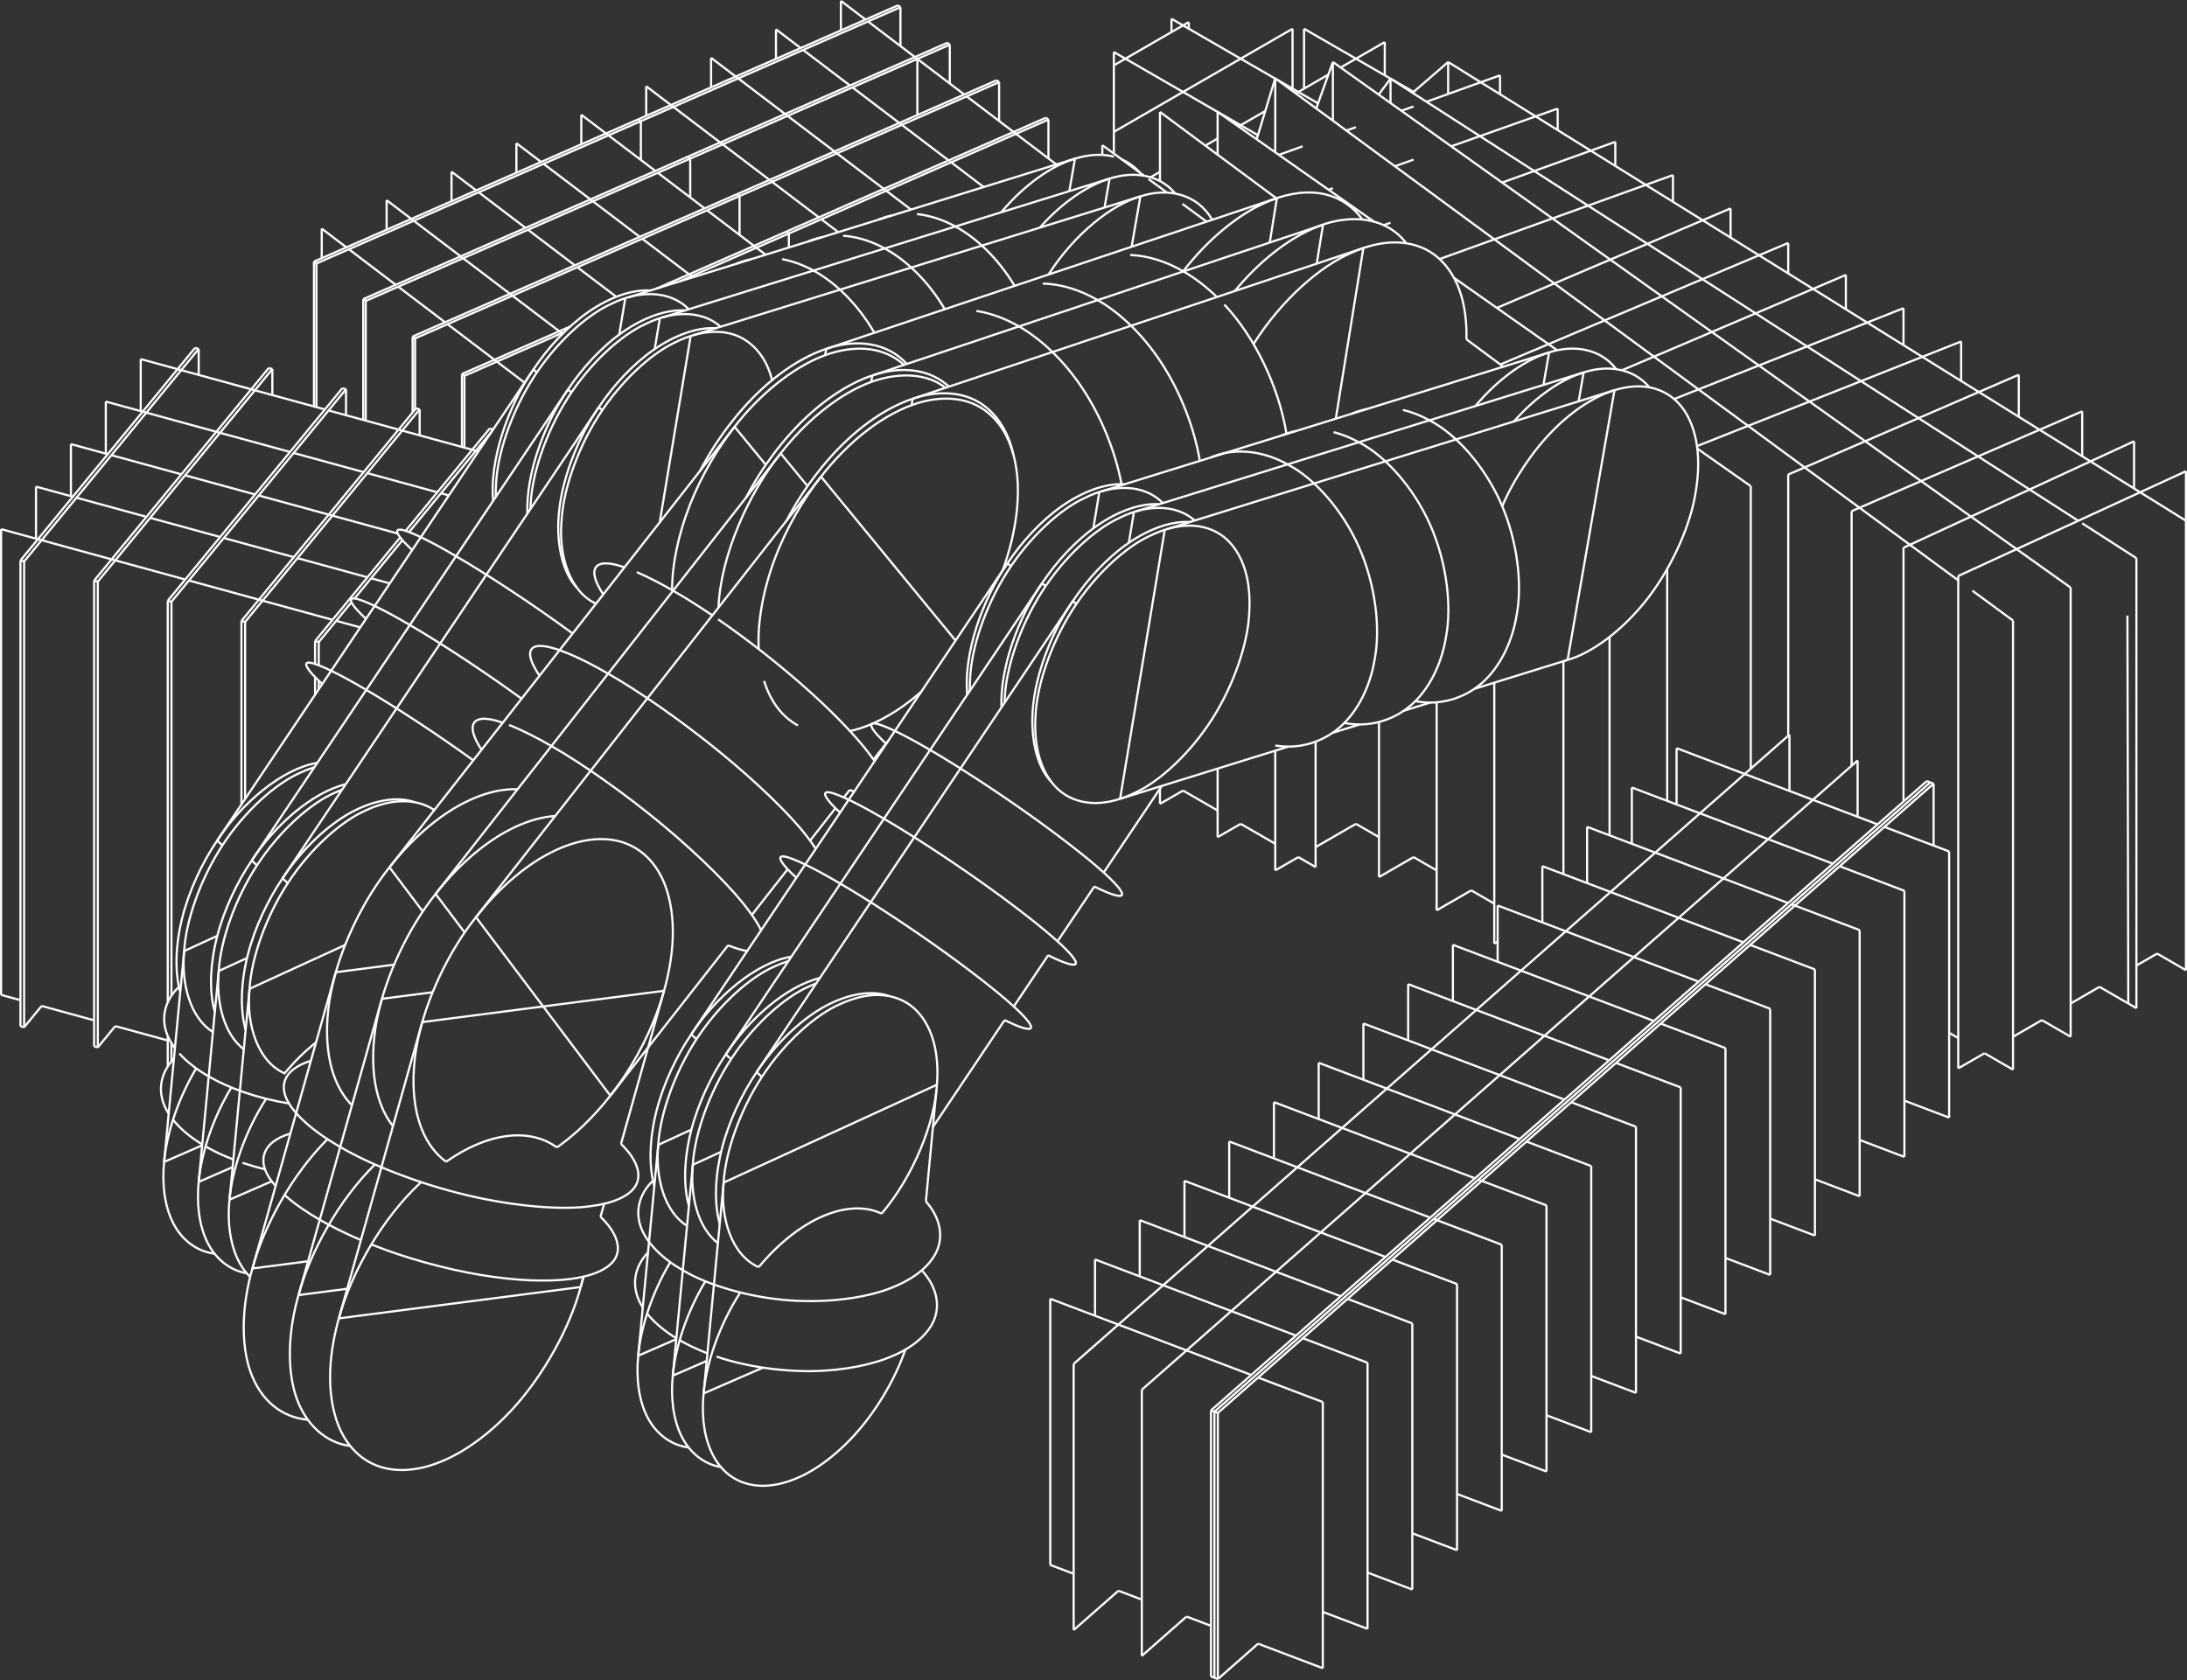 <?xml version="1.0" encoding="UTF-8"?>
<svg xmlns="http://www.w3.org/2000/svg" id="Layer_1" data-name="Layer 1" viewBox="0 0 760.54 584.43">
  <rect x="0" y="0" width="760.54" height="584.43" fill="#333333" stroke="none"/>
  <defs>
    <style>
      .cls-1 {
        fill: none;
        stroke: #fff;
        stroke-miterlimit: 10;
        stroke-width: .75px;
      }
    </style>
  </defs>
  <line class="cls-1" x1="601.82" y1="72.49" x2="601.82" y2="82.66"></line>
  <line class="cls-1" x1=".38" y1="184.06" x2=".38" y2="346.08"></line>
  <path class="cls-1" d="m285.1,340.22c-11.74,2.83-24.82,14.45-32.7,26.56-5.06,7.46-9.63,17.03-12.07,26.59-2.44,9.56-2.75,19.12-.76,26.12"></path>
  <line class="cls-1" x1="397.8" y1="61.1" x2="383.34" y2="50.5"></line>
  <line class="cls-1" x1="411.4" y1="275" x2="423.43" y2="281.95"></line>
  <line class="cls-1" x1="680.99" y1="200.36" x2="680.99" y2="371.63"></line>
  <path class="cls-1" d="m187.63,235.06c-2.04-3.03-3.26-5.66-3.29-7.49-.03-1.83,1.13-2.86,3.45-2.88,4.65-.04,13.97,3.98,23.69,9.65,10.37,5.88,25.55,16.4,38.88,27.3,13.33,10.9,24.8,22.18,30.09,29.1,1.24,1.58,2.34,3.11,3.25,4.53"></path>
  <line class="cls-1" x1="670.05" y1="271.71" x2="671.24" y2="272.16"></line>
  <line class="cls-1" x1="388.93" y1="553.35" x2="373.37" y2="567.03"></line>
  <line class="cls-1" x1="760.17" y1="337.5" x2="760.17" y2="181.15"></line>
  <line class="cls-1" x1="265.26" y1="475.76" x2="244.68" y2="484.72"></line>
  <line class="cls-1" x1="393.53" y1="85.82" x2="396.57" y2="68.32"></line>
  <line class="cls-1" x1="477.81" y1="77.1" x2="423.43" y2="38.91"></line>
  <line class="cls-1" x1="198.71" y1="136.52" x2="197.52" y2="135.45"></line>
  <line class="cls-1" x1="742.95" y1="335.86" x2="750.15" y2="331.71"></line>
  <line class="cls-1" x1="385.86" y1="62.14" x2="230.22" y2="110.46"></line>
  <line class="cls-1" x1="537.8" y1="511.89" x2="522.24" y2="505.99"></line>
  <path class="cls-1" d="m391.05,168.46c-6.35-.42-14.22,2.35-21.56,7.45-7.34,5.1-14.16,12.54-19.12,20.01-8.73,12.54-15.4,31.6-14,45.73"></path>
  <line class="cls-1" x1="443.47" y1="302.78" x2="443.47" y2="261.12"></line>
  <line class="cls-1" x1="387.35" y1="18.1" x2="387.35" y2="22.73"></line>
  <line class="cls-1" x1="421.13" y1="583.18" x2="421.13" y2="490.6"></line>
  <line class="cls-1" x1="453.49" y1="10" x2="453.49" y2="30.83"></line>
  <line class="cls-1" x1="680.99" y1="371.63" x2="690.12" y2="366.37"></line>
  <line class="cls-1" x1="621.86" y1="84.51" x2="621.86" y2="95.12"></line>
  <line class="cls-1" x1="690.12" y1="366.37" x2="700.04" y2="372.09"></line>
  <line class="cls-1" x1="700.04" y1="215.87" x2="685.92" y2="205.49"></line>
  <line class="cls-1" x1="511.62" y1="309.72" x2="519.64" y2="314.35"></line>
  <line class="cls-1" x1="750.15" y1="331.71" x2="760.17" y2="337.5"></line>
  <line class="cls-1" x1="760.17" y1="181.15" x2="760.17" y2="163.91"></line>
  <line class="cls-1" x1="720.08" y1="349.07" x2="730.11" y2="343.28"></line>
  <line class="cls-1" x1="511.63" y1="309.72" x2="499.6" y2="316.66"></line>
  <line class="cls-1" x1="541.69" y1="45.26" x2="541.69" y2="37.77"></line>
  <line class="cls-1" x1="214.3" y1="103.23" x2="200.76" y2="92.95"></line>
  <line class="cls-1" x1="413.41" y1="7.68" x2="413.41" y2="10"></line>
  <line class="cls-1" x1="144.66" y1="142.05" x2="145.94" y2="142.4"></line>
  <line class="cls-1" x1="269.85" y1="10.2" x2="269.85" y2="20.48"></line>
  <line class="cls-1" x1="116.77" y1="338.19" x2="87.78" y2="441.24"></line>
  <path class="cls-1" d="m177.02,252.2c4.37,1.69,9.52,4.3,14.74,7.32,10.37,5.88,25.5,16.47,38.73,27.49,13.23,11.02,24.57,22.48,29.74,29.56,1.91,2.53,3.47,4.94,4.46,7.02"></path>
  <line class="cls-1" x1="499.6" y1="316.66" x2="499.6" y2="244.29"></line>
  <line class="cls-1" x1="519.64" y1="328.24" x2="520.82" y2="327.56"></line>
  <line class="cls-1" x1="64.35" y1="327.37" x2="64.43" y2="327.28"></line>
  <path class="cls-1" d="m209.79,206.76c-5.85-8.76-3.45-13.25,7.36-9.4"></path>
  <line class="cls-1" x1="641.91" y1="95.63" x2="564.04" y2="128.8"></line>
  <line class="cls-1" x1="247.28" y1="20.11" x2="247.28" y2="30.39"></line>
  <line class="cls-1" x1="458.36" y1="35.95" x2="444.24" y2="27.8"></line>
  <line class="cls-1" x1="437.5" y1="479.18" x2="460.01" y2="487.72"></line>
  <line class="cls-1" x1="201.94" y1="447.7" x2="202.97" y2="444.07"></line>
  <path class="cls-1" d="m292.15,282.67c-4.99-4.58-6.75-7.51-3.76-7.05,2.99.46,10.74,4.31,19.17,9.3"></path>
  <line class="cls-1" x1="448.38" y1="150.65" x2="448.4" y2="150.5"></line>
  <line class="cls-1" x1="661.95" y1="190.53" x2="661.95" y2="278.83"></line>
  <line class="cls-1" x1="422.32" y1="491.05" x2="423.5" y2="491.5"></line>
  <line class="cls-1" x1="672.42" y1="272.6" x2="671.24" y2="272.16"></line>
  <line class="cls-1" x1="423.5" y1="584.08" x2="422.32" y2="583.63"></line>
  <line class="cls-1" x1="186.69" y1="129.58" x2="185.5" y2="128.51"></line>
  <line class="cls-1" x1="271.48" y1="157.71" x2="280.82" y2="169.09"></line>
  <line class="cls-1" x1="600.03" y1="457.17" x2="584.47" y2="451.27"></line>
  <line class="cls-1" x1="553.36" y1="498.21" x2="537.8" y2="492.31"></line>
  <line class="cls-1" x1="506.69" y1="539.25" x2="491.13" y2="533.36"></line>
  <line class="cls-1" x1="317.39" y1="138.71" x2="317" y2="140.94"></line>
  <line class="cls-1" x1="577.52" y1="356.06" x2="600.03" y2="364.59"></line>
  <line class="cls-1" x1="530.85" y1="397.1" x2="553.36" y2="405.63"></line>
  <line class="cls-1" x1="484.18" y1="438.14" x2="506.69" y2="446.67"></line>
  <line class="cls-1" x1="400.11" y1="61.65" x2="403.39" y2="59.76"></line>
  <line class="cls-1" x1="109.57" y1="241.65" x2="109.57" y2="235.51"></line>
  <line class="cls-1" x1="403.38" y1="279.63" x2="411.41" y2="275"></line>
  <line class="cls-1" x1="382.3" y1="171.17" x2="380.21" y2="183.79"></line>
  <line class="cls-1" x1="608.84" y1="169.12" x2="590.26" y2="156.07"></line>
  <line class="cls-1" x1="87.53" y1="299.36" x2="89.37" y2="301.01"></line>
  <line class="cls-1" x1="217.44" y1="103.76" x2="215.34" y2="116.37"></line>
  <line class="cls-1" x1="161.6" y1="324.39" x2="151.48" y2="310.95"></line>
  <line class="cls-1" x1="491.57" y1="55.53" x2="485.09" y2="57.83"></line>
  <line class="cls-1" x1="521.75" y1="126.78" x2="621.86" y2="84.51"></line>
  <path class="cls-1" d="m108.12,368.99c-3.6,1.13-6.41,2.77-7.98,4.9-1.56,2.13-1.88,4.73-.83,7.56,2.11,5.66,9.7,12.23,19,17.52,10.26,6.11,27.37,12.84,44.21,16.82,16.84,3.98,33.41,5.21,42.94,3.77,7.48-.92,13.57-3.4,15.68-7.27,2.11-3.87.25-9.13-5.19-14.36"></path>
  <line class="cls-1" x1="109.57" y1="230.95" x2="109.57" y2="223"></line>
  <line class="cls-1" x1="444.05" y1="68.92" x2="287.32" y2="121.36"></line>
  <line class="cls-1" x1="475.57" y1="566.61" x2="460.02" y2="560.72"></line>
  <line class="cls-1" x1="179.58" y1="49.82" x2="179.58" y2="60.1"></line>
  <line class="cls-1" x1="396.57" y1="68.32" x2="240.94" y2="116.65"></line>
  <line class="cls-1" x1="662.26" y1="402.45" x2="646.71" y2="396.55"></line>
  <path class="cls-1" d="m417.25,160.31c-2-11.85-6.92-24.22-13.42-34.17s-14.58-17.47-22.11-21.75c-5.84-3.38-12.44-5.59-19.07-5.74"></path>
  <path class="cls-1" d="m233.1,439.04c-6.61,11.08-10.34,23.17-11.16,32.55-.77,7.63.15,15.5,3.2,21.38s8.21,9.76,14.32,10.54"></path>
  <path class="cls-1" d="m467.5,251.49c8.16,1.65,16.81-.64,23.23-6.23,6.42-5.59,10.6-14.49,12.06-23.37,2.15-10.77.4-26.13-5.41-39.25-5.8-13.13-15.66-24.03-24.63-28.69-2.82-1.57-5.85-2.83-8.98-3.62"></path>
  <path class="cls-1" d="m261.14,90.19c-1.74.35-3.44.88-5.09,1.58"></path>
  <line class="cls-1" x1="330.29" y1="15.54" x2="329.43" y2="14.89"></line>
  <line class="cls-1" x1="742.13" y1="153.49" x2="661.95" y2="190.53"></line>
  <line class="cls-1" x1="103.82" y1="450.5" x2="120.75" y2="448.3"></line>
  <line class="cls-1" x1="710.06" y1="354.85" x2="720.08" y2="360.64"></line>
  <path class="cls-1" d="m543.76,229.95l1.38-.4c8.43-2.34,19.5-10.48,28.1-21.72,8.6-11.25,14.74-25.6,16.41-36.48.96-5.52,1.22-11.26.45-16.47-.78-5.22-2.58-9.92-5.33-13.39s-6.44-5.71-10.51-6.62c-4.07-.9-8.53-.47-12.81.86-6.39,1.92-14.15,6.67-21.29,13.89-7.14,7.22-13.66,16.9-17.74,26.43"></path>
  <line class="cls-1" x1="481.56" y1="14.63" x2="481.56" y2="26.2"></line>
  <line class="cls-1" x1="132.81" y1="347.44" x2="103.82" y2="450.5"></line>
  <line class="cls-1" x1="443.47" y1="27.36" x2="407.39" y2="6.52"></line>
  <line class="cls-1" x1="760.17" y1="181.15" x2="503.6" y2="21.57"></line>
  <line class="cls-1" x1="145.94" y1="142.4" x2="145.94" y2="151.44"></line>
  <line class="cls-1" x1="522.77" y1="127.55" x2="509.96" y2="118.04"></line>
  <line class="cls-1" x1="466.22" y1="23.48" x2="481.56" y2="14.63"></line>
  <line class="cls-1" x1="491.15" y1="32.23" x2="491.58" y2="31.98"></line>
  <line class="cls-1" x1="110.85" y1="223.35" x2="110.85" y2="231.4"></line>
  <line class="cls-1" x1="34.01" y1="364.34" x2="40.08" y2="356.94"></line>
  <line class="cls-1" x1="387.35" y1="22.73" x2="413.41" y2="7.68"></line>
  <line class="cls-1" x1="419.17" y1="50.64" x2="423.43" y2="48.18"></line>
  <line class="cls-1" x1="421.13" y1="490.6" x2="670.05" y2="271.71"></line>
  <line class="cls-1" x1="134.45" y1="69.63" x2="134.45" y2="79.91"></line>
  <line class="cls-1" x1="464.53" y1="145.64" x2="474.12" y2="86.28"></line>
  <line class="cls-1" x1="255.45" y1="148.46" x2="266.31" y2="161.68"></line>
  <line class="cls-1" x1="483.56" y1="27.36" x2="479.44" y2="32.91"></line>
  <line class="cls-1" x1="503.6" y1="21.57" x2="491.58" y2="31.98"></line>
  <line class="cls-1" x1="491.58" y1="31.98" x2="491.58" y2="32.51"></line>
  <line class="cls-1" x1="160.64" y1="130.09" x2="161.5" y2="130.74"></line>
  <line class="cls-1" x1="273.48" y1="80.56" x2="274.33" y2="81.22"></line>
  <line class="cls-1" x1="161.5" y1="130.74" x2="161.5" y2="155.7"></line>
  <line class="cls-1" x1="7.11" y1="194.96" x2="8.39" y2="195.31"></line>
  <line class="cls-1" x1="67.82" y1="121.02" x2="69.1" y2="121.37"></line>
  <line class="cls-1" x1="8.39" y1="357.33" x2="14.47" y2="349.92"></line>
  <line class="cls-1" x1="69.1" y1="121.37" x2="69.1" y2="130.42"></line>
  <line class="cls-1" x1="8.39" y1="357.33" x2="7.11" y2="356.98"></line>
  <line class="cls-1" x1="222.01" y1="41.48" x2="222.87" y2="42.13"></line>
  <line class="cls-1" x1="313.13" y1="2.51" x2="312.28" y2="1.86"></line>
  <line class="cls-1" x1="615.59" y1="443.49" x2="600.03" y2="437.59"></line>
  <line class="cls-1" x1="645.99" y1="264.54" x2="645.99" y2="284.11"></line>
  <line class="cls-1" x1="646.7" y1="416.13" x2="631.15" y2="410.23"></line>
  <line class="cls-1" x1="109.18" y1="91" x2="110.04" y2="91.65"></line>
  <line class="cls-1" x1="222.87" y1="42.13" x2="222.87" y2="55.65"></line>
  <line class="cls-1" x1="110.04" y1="91.65" x2="110.04" y2="141.63"></line>
  <line class="cls-1" x1="677.82" y1="388.77" x2="662.27" y2="382.87"></line>
  <line class="cls-1" x1="622.29" y1="255.56" x2="622.29" y2="275.14"></line>
  <line class="cls-1" x1="143.49" y1="117.06" x2="144.35" y2="117.71"></line>
  <line class="cls-1" x1="144.35" y1="117.71" x2="144.35" y2="142.43"></line>
  <line class="cls-1" x1="257.18" y1="68.19" x2="257.18" y2="81.71"></line>
  <line class="cls-1" x1="32.73" y1="201.97" x2="34.01" y2="202.32"></line>
  <line class="cls-1" x1="93.43" y1="128.03" x2="94.71" y2="128.38"></line>
  <line class="cls-1" x1="94.71" y1="128.38" x2="94.71" y2="137.43"></line>
  <line class="cls-1" x1="34.01" y1="364.34" x2="32.73" y2="363.99"></line>
  <line class="cls-1" x1="224.72" y1="30.01" x2="224.72" y2="40.29"></line>
  <line class="cls-1" x1="522.24" y1="525.57" x2="506.69" y2="519.68"></line>
  <line class="cls-1" x1="256.32" y1="67.54" x2="257.18" y2="68.19"></line>
  <line class="cls-1" x1="347.44" y1="28.57" x2="346.59" y2="27.92"></line>
  <line class="cls-1" x1="584.47" y1="470.85" x2="568.93" y2="464.96"></line>
  <line class="cls-1" x1="568.92" y1="484.53" x2="553.36" y2="478.63"></line>
  <line class="cls-1" x1="489.69" y1="361.92" x2="489.69" y2="342.34"></line>
  <line class="cls-1" x1="48.94" y1="124.91" x2="61.76" y2="128.42"></line>
  <line class="cls-1" x1="643.91" y1="177.8" x2="643.91" y2="266.37"></line>
  <line class="cls-1" x1="740.12" y1="349.07" x2="739.82" y2="214.12"></line>
  <line class="cls-1" x1="157.02" y1="59.72" x2="157.02" y2="70"></line>
  <line class="cls-1" x1="202.15" y1="39.92" x2="210.73" y2="46.43"></line>
  <line class="cls-1" x1="109.18" y1="141.39" x2="109.18" y2="91"></line>
  <line class="cls-1" x1="160.64" y1="155.48" x2="160.64" y2="130.09"></line>
  <line class="cls-1" x1="48.94" y1="143.02" x2="48.94" y2="124.91"></line>
  <line class="cls-1" x1="165.6" y1="66.24" x2="157.02" y2="59.72"></line>
  <line class="cls-1" x1="202.15" y1="50.19" x2="202.15" y2="39.92"></line>
  <path class="cls-1" d="m396.47,60.13c-1.82-2.07-4-3.65-6.39-4.69"></path>
  <line class="cls-1" x1="457.5" y1="301.62" x2="457.5" y2="258.03"></line>
  <line class="cls-1" x1="295.5" y1="274.78" x2="293.46" y2="277.39"></line>
  <path class="cls-1" d="m250.6,113.65c-6.68-5.94-17.08-5.46-26.07-.96-8.65,3.9-19.38,13.68-27.1,25.8-7.73,12.12-12.46,26.59-12.89,36.93l-.08,1.65"></path>
  <line class="cls-1" x1="199.9" y1="92.3" x2="183.61" y2="79.92"></line>
  <line class="cls-1" x1="463.53" y1="65.47" x2="462.02" y2="66"></line>
  <path class="cls-1" d="m307.56,284.91c8.52,4.95,21.36,13.24,32.97,21.44,11.61,8.2,21.98,16.3,27.1,20.99,4.23,3.78,6.91,6.86,6.48,7.86-.43,1-3.96-.06-9.61-2.9"></path>
  <line class="cls-1" x1="431.45" y1="286.58" x2="443.48" y2="293.52"></line>
  <path class="cls-1" d="m274.2,334.3c-1.56.48-3.11,1.08-4.63,1.78-8.63,3.69-19.41,13.24-27.27,25.26-7.86,12.01-12.79,26.48-13.39,36.9-1.08,11.52,2.17,23.26,10.01,28.18"></path>
  <line class="cls-1" x1="303.36" y1="130.61" x2="302.97" y2="132.84"></line>
  <line class="cls-1" x1="641.91" y1="107.59" x2="641.91" y2="95.63"></line>
  <path class="cls-1" d="m257.41,449.63c-7.53,11.7-11.86,25-12.73,35.09-.51,5.35-.27,10.8,1.01,15.61,1.28,4.81,3.59,8.97,6.78,11.83,3.19,2.86,7.24,4.42,11.59,4.66s8.97-.84,13.32-2.74c6.59-2.8,14.4-8.57,21.28-16.61,6.88-8.03,12.85-18.33,16.19-28.02"></path>
  <path class="cls-1" d="m306.58,422.16c-6.05-2.91-13.66-2.09-20.57.97-6.9,2.95-15.01,8.99-22.16,17.64"></path>
  <line class="cls-1" x1="631.15" y1="429.81" x2="615.59" y2="423.91"></line>
  <path class="cls-1" d="m120.23,272.8c-11.74,2.83-24.82,14.45-32.7,26.56-5.06,7.46-9.63,17.03-12.07,26.59-2.44,9.56-2.75,19.11-.76,26.11"></path>
  <path class="cls-1" d="m352.84,99.44c-5.75-9.58-13.32-16.66-20.39-20.53-4.19-2.33-8.84-3.96-13.59-4.44"></path>
  <path class="cls-1" d="m202.88,444.09l-.94,3.61c-3.6,13.54-12.46,30.22-23.8,42.57-5.67,6.17-11.95,11.26-17.94,14.77-5.99,3.51-11.67,5.44-16.62,6.07-4.95.65-9.96.1-14.33-2.07-4.38-2.16-8.12-5.94-10.62-11.06-2.51-5.12-3.78-11.57-3.84-18.44s1.13-14.14,3.05-20.96"></path>
  <path class="cls-1" d="m249.19,471.9c9.6,3.32,21.89,5.2,33.14,5.05s21.47-2.32,28.29-5.37c6.79-2.89,12.4-7.49,14.39-12.89,1.99-5.4.35-11.59-4.46-16.79"></path>
  <line class="cls-1" x1="384.11" y1="72.19" x2="385.86" y2="62.14"></line>
  <path class="cls-1" d="m167.47,260.81c-5.85-8.76-3.46-13.26,7.36-9.4"></path>
  <line class="cls-1" x1="150.41" y1="345.16" x2="132.81" y2="347.44"></line>
  <line class="cls-1" x1="58.34" y1="208.98" x2="59.62" y2="209.33"></line>
  <path class="cls-1" d="m450.8,149.9c-1.74.35-3.45.88-5.09,1.58"></path>
  <line class="cls-1" x1="24.66" y1="154.49" x2="24.66" y2="172.6"></line>
  <path class="cls-1" d="m435.92,119.68c9.81-15.54,23.28-27.13,34.11-31.79,4.96-2.23,10.22-3.6,15.21-3.57s9.73,1.44,13.58,4.29c3.86,2.85,6.84,7.14,8.7,12.27s2.6,11.11,2.43,17.15"></path>
  <line class="cls-1" x1="460.09" y1="78.17" x2="303.36" y2="130.61"></line>
  <line class="cls-1" x1="115.6" y1="179.37" x2="114.32" y2="179.02"></line>
  <line class="cls-1" x1="561.73" y1="49.34" x2="561.73" y2="57.72"></line>
  <line class="cls-1" x1="702.04" y1="144.99" x2="702.04" y2="130.35"></line>
  <line class="cls-1" x1="364.6" y1="41.6" x2="363.74" y2="40.95"></line>
  <line class="cls-1" x1="347.44" y1="42.09" x2="347.44" y2="28.57"></line>
  <line class="cls-1" x1="730.1" y1="343.28" x2="742.95" y2="350.7"></line>
  <line class="cls-1" x1="364.6" y1="55.12" x2="364.6" y2="41.6"></line>
  <path class="cls-1" d="m144.2,279.05c-6.22-2.24-15.03-.67-23.55,4.37-8.52,5.04-16.75,13.56-22.4,22.12-5.06,7.46-9.63,17.03-12.07,26.59-2.44,9.56-2.75,19.12-.76,26.12"></path>
  <line class="cls-1" x1="119.05" y1="135.04" x2="120.33" y2="135.39"></line>
  <line class="cls-1" x1="263.12" y1="372.96" x2="264.95" y2="374.61"></line>
  <line class="cls-1" x1="468.62" y1="451.82" x2="491.13" y2="460.36"></line>
  <line class="cls-1" x1="419.61" y1="77.1" x2="411.19" y2="70.93"></line>
  <line class="cls-1" x1="396.35" y1="444" x2="396.35" y2="424.43"></line>
  <line class="cls-1" x1="543.69" y1="304.08" x2="543.69" y2="229.96"></line>
  <line class="cls-1" x1="519.64" y1="237.47" x2="519.64" y2="328.24"></line>
  <line class="cls-1" x1="520.54" y1="107.1" x2="601.82" y2="72.49"></line>
  <line class="cls-1" x1="621.86" y1="165.07" x2="621.86" y2="255.93"></line>
  <line class="cls-1" x1="720.08" y1="204.41" x2="463.52" y2="21.57"></line>
  <line class="cls-1" x1="102.17" y1="193.81" x2="77.83" y2="187.15"></line>
  <line class="cls-1" x1="430.68" y1="44" x2="440.02" y2="38.61"></line>
  <line class="cls-1" x1="742.13" y1="169.92" x2="742.13" y2="153.49"></line>
  <line class="cls-1" x1="742.95" y1="194.17" x2="724.09" y2="182.04"></line>
  <line class="cls-1" x1="551.92" y1="307.2" x2="551.92" y2="287.62"></line>
  <line class="cls-1" x1="541.54" y1="121.86" x2="505.64" y2="96.65"></line>
  <line class="cls-1" x1="421.13" y1="583.18" x2="422.32" y2="583.63"></line>
  <line class="cls-1" x1="760.17" y1="163.91" x2="680.99" y2="200.36"></line>
  <line class="cls-1" x1="229.46" y1="110.7" x2="227.68" y2="121.4"></line>
  <line class="cls-1" x1="330.75" y1="56.46" x2="330.29" y2="56.11"></line>
  <line class="cls-1" x1="742.95" y1="194.17" x2="742.95" y2="350.7"></line>
  <path class="cls-1" d="m304.06,115.75c-5.81-10.06-13.67-17.52-20.97-21.51-3.46-1.92-7.22-3.37-11.11-4.09"></path>
  <line class="cls-1" x1="538.7" y1="122.61" x2="383.07" y2="170.93"></line>
  <path class="cls-1" d="m112.07,237.93c-5.17-4.7-7.16-7.8-4.24-7.41,2.92.39,10.74,4.26,19.28,9.31,9.69,5.64,24.56,15.3,37.47,24.66"></path>
  <line class="cls-1" x1="245.77" y1="473.39" x2="233.97" y2="478.53"></line>
  <line class="cls-1" x1="536.36" y1="320.88" x2="536.36" y2="301.3"></line>
  <line class="cls-1" x1="567.48" y1="293.52" x2="567.48" y2="273.94"></line>
  <line class="cls-1" x1="373.37" y1="547.45" x2="365.23" y2="544.37"></line>
  <line class="cls-1" x1="397.07" y1="556.43" x2="388.94" y2="553.35"></line>
  <line class="cls-1" x1="363.58" y1="203.93" x2="362.39" y2="202.86"></line>
  <line class="cls-1" x1="443.02" y1="402.96" x2="443.02" y2="383.38"></line>
  <line class="cls-1" x1="300.99" y1="6.81" x2="292.42" y2=".3"></line>
  <line class="cls-1" x1="234.15" y1="37.18" x2="233.29" y2="36.53"></line>
  <line class="cls-1" x1="268.46" y1="63.24" x2="267.6" y2="62.58"></line>
  <line class="cls-1" x1="120.46" y1="86.05" x2="111.89" y2="79.53"></line>
  <line class="cls-1" x1="154.77" y1="112.1" x2="138.48" y2="99.73"></line>
  <line class="cls-1" x1="50.9" y1="143.56" x2="49.62" y2="143.2"></line>
  <line class="cls-1" x1="76.5" y1="150.56" x2="75.23" y2="150.21"></line>
  <line class="cls-1" x1="40.08" y1="356.94" x2="58.34" y2="361.94"></line>
  <line class="cls-1" x1="14.46" y1="349.93" x2="32.73" y2="354.93"></line>
  <line class="cls-1" x1="38.8" y1="194.58" x2="14.47" y2="187.92"></line>
  <line class="cls-1" x1="222.47" y1="82.39" x2="206.17" y2="70.01"></line>
  <line class="cls-1" x1="188.16" y1="56.33" x2="179.58" y2="49.82"></line>
  <line class="cls-1" x1="211.59" y1="47.08" x2="210.73" y2="46.43"></line>
  <line class="cls-1" x1="263.05" y1="86.17" x2="262.19" y2="85.52"></line>
  <line class="cls-1" x1="278.43" y1="16.72" x2="269.85" y2="10.2"></line>
  <line class="cls-1" x1="126.33" y1="146.09" x2="126.33" y2="104.03"></line>
  <line class="cls-1" x1="351.55" y1="196.99" x2="350.36" y2="195.92"></line>
  <line class="cls-1" x1="86.78" y1="343.96" x2="119.97" y2="328.73"></line>
  <line class="cls-1" x1="182.75" y1="79.27" x2="166.46" y2="66.89"></line>
  <line class="cls-1" x1="263.05" y1="86.17" x2="266.25" y2="88.6"></line>
  <line class="cls-1" x1="310.49" y1="95.15" x2="310.4" y2="95.08"></line>
  <line class="cls-1" x1="64.04" y1="330.83" x2="75.58" y2="325.53"></line>
  <line class="cls-1" x1="208.82" y1="423.27" x2="210.1" y2="418.73"></line>
  <line class="cls-1" x1="205.32" y1="69.36" x2="189.02" y2="56.99"></line>
  <line class="cls-1" x1="295.58" y1="29.75" x2="279.28" y2="17.37"></line>
  <line class="cls-1" x1="274.33" y1="81.22" x2="274.33" y2="86.09"></line>
  <line class="cls-1" x1="235.18" y1="465.83" x2="221.94" y2="471.59"></line>
  <line class="cls-1" x1="411.9" y1="430.32" x2="411.9" y2="410.75"></line>
  <line class="cls-1" x1="458.58" y1="389.28" x2="458.58" y2="369.7"></line>
  <line class="cls-1" x1="505.25" y1="348.24" x2="505.25" y2="328.66"></line>
  <line class="cls-1" x1="437.51" y1="571.76" x2="423.5" y2="584.08"></line>
  <line class="cls-1" x1="677.82" y1="359.27" x2="680.99" y2="361.1"></line>
  <line class="cls-1" x1="481.16" y1="78.33" x2="483.55" y2="77.47"></line>
  <line class="cls-1" x1="14.46" y1="187.92" x2="13.18" y2="187.57"></line>
  <line class="cls-1" x1="40.08" y1="194.93" x2="38.8" y2="194.58"></line>
  <line class="cls-1" x1="91.31" y1="208.95" x2="90.04" y2="208.6"></line>
  <line class="cls-1" x1="137" y1="335.57" x2="116.77" y2="338.19"></line>
  <path class="cls-1" d="m310.5,74.86c-1.74.35-3.44.88-5.09,1.58"></path>
  <line class="cls-1" x1="63.03" y1="128.76" x2="61.76" y2="128.42"></line>
  <line class="cls-1" x1="139.88" y1="149.8" x2="138.59" y2="149.44"></line>
  <path class="cls-1" d="m236.36,466.21c2.78,1.61,6.02,3.16,9.65,4.55"></path>
  <path class="cls-1" d="m259.85,330.83c-1.87-.31-4.13-.99-6.66-1.98"></path>
  <line class="cls-1" x1="273.99" y1="302.46" x2="273.87" y2="302.42"></line>
  <line class="cls-1" x1="80.9" y1="405.98" x2="69.1" y2="411.12"></line>
  <path class="cls-1" d="m60.17,389.5c2.55,3.23,6.14,6.16,10.17,8.61"></path>
  <path class="cls-1" d="m84.32,404.49c2.49.84,5.12,1.6,7.87,2.26"></path>
  <line class="cls-1" x1="209.43" y1="142.71" x2="208.24" y2="141.64"></line>
  <line class="cls-1" x1="403.38" y1="274.35" x2="403.38" y2="279.63"></line>
  <path class="cls-1" d="m475.37,142.27c-1.74.35-3.45.88-5.09,1.58"></path>
  <line class="cls-1" x1="536.74" y1="133.89" x2="538.7" y2="122.61"></line>
  <line class="cls-1" x1="608.84" y1="267.39" x2="608.84" y2="169.12"></line>
  <line class="cls-1" x1="405.85" y1="67.01" x2="399.39" y2="62.27"></line>
  <line class="cls-1" x1="59.62" y1="362.79" x2="59.62" y2="369.26"></line>
  <line class="cls-1" x1="98.98" y1="373.37" x2="98.76" y2="373.64"></line>
  <line class="cls-1" x1="483.56" y1="35.85" x2="483.56" y2="27.36"></line>
  <line class="cls-1" x1="579.77" y1="197.99" x2="579.77" y2="278.6"></line>
  <path class="cls-1" d="m109.91,362.59c-3.7,2.92-7.44,6.57-10.93,10.77"></path>
  <line class="cls-1" x1="724.09" y1="158.71" x2="724.09" y2="143.08"></line>
  <line class="cls-1" x1="682" y1="132.53" x2="682" y2="118.78"></line>
  <line class="cls-1" x1="521.64" y1="32.79" x2="521.64" y2="26.2"></line>
  <line class="cls-1" x1="427.46" y1="416.64" x2="427.46" y2="397.07"></line>
  <line class="cls-1" x1="474.13" y1="375.6" x2="474.13" y2="356.02"></line>
  <line class="cls-1" x1="135.55" y1="202.94" x2="129.06" y2="201.17"></line>
  <line class="cls-1" x1="115.64" y1="215.61" x2="91.31" y2="208.95"></line>
  <line class="cls-1" x1="125.29" y1="218.25" x2="116.93" y2="215.96"></line>
  <line class="cls-1" x1="83.96" y1="279.83" x2="83.96" y2="215.99"></line>
  <line class="cls-1" x1="367.75" y1="327.45" x2="380.57" y2="308.36"></line>
  <line class="cls-1" x1="76.56" y1="186.8" x2="52.22" y2="180.14"></line>
  <line class="cls-1" x1="421.13" y1="565.56" x2="412.63" y2="562.33"></line>
  <line class="cls-1" x1="70.32" y1="398.41" x2="57.07" y2="404.18"></line>
  <line class="cls-1" x1="453.01" y1="50.89" x2="444.74" y2="53.87"></line>
  <line class="cls-1" x1="471.53" y1="44.23" x2="468.21" y2="45.42"></line>
  <line class="cls-1" x1="491.57" y1="37.02" x2="487.35" y2="38.54"></line>
  <line class="cls-1" x1="593.08" y1="342.38" x2="615.59" y2="350.91"></line>
  <line class="cls-1" x1="156.08" y1="172.34" x2="153.35" y2="171.59"></line>
  <line class="cls-1" x1="100.84" y1="157.22" x2="76.5" y2="150.56"></line>
  <line class="cls-1" x1="291.52" y1="80.75" x2="285.62" y2="76.26"></line>
  <line class="cls-1" x1="561.96" y1="369.74" x2="584.47" y2="378.27"></line>
  <line class="cls-1" x1="546.41" y1="383.42" x2="568.92" y2="391.95"></line>
  <line class="cls-1" x1="488.22" y1="247.23" x2="497.45" y2="244.36"></line>
  <line class="cls-1" x1="463.41" y1="254.93" x2="472.87" y2="251.99"></line>
  <line class="cls-1" x1="332.98" y1="138.93" x2="333.05" y2="139.02"></line>
  <path class="cls-1" d="m296.64,82.43c-1.14-.21-2.29-.35-3.45-.42"></path>
  <line class="cls-1" x1="453.06" y1="465.5" x2="475.57" y2="474.04"></line>
  <line class="cls-1" x1="88.71" y1="172.01" x2="64.37" y2="165.35"></line>
  <line class="cls-1" x1="316.8" y1="72.9" x2="308.18" y2="66.36"></line>
  <line class="cls-1" x1="342.07" y1="65.05" x2="330.76" y2="56.46"></line>
  <line class="cls-1" x1="608.64" y1="328.7" x2="631.15" y2="337.23"></line>
  <line class="cls-1" x1="233.29" y1="36.53" x2="224.72" y2="30.01"></line>
  <line class="cls-1" x1="287.32" y1="121.36" x2="286.94" y2="123.58"></line>
  <line class="cls-1" x1="206.17" y1="70.01" x2="205.32" y2="69.36"></line>
  <line class="cls-1" x1="292.42" y1=".3" x2="292.42" y2="10.57"></line>
  <line class="cls-1" x1="208.24" y1="141.64" x2="98.25" y2="305.55"></line>
  <line class="cls-1" x1="252.4" y1="366.77" x2="254.23" y2="368.42"></line>
  <line class="cls-1" x1="451.5" y1="298.15" x2="457.5" y2="301.62"></line>
  <path class="cls-1" d="m394.44,275.89c8.65-3.9,19.38-13.68,27.1-25.8,7.73-12.12,12.46-26.59,12.89-36.93.34-5.27-.1-10.6-1.57-15.23-1.47-4.63-3.97-8.58-7.31-11.19-3.34-2.62-7.53-3.91-11.97-3.9-4.43.01-9.11,1.34-13.48,3.45-8.65,3.9-19.38,13.68-27.1,25.8-7.73,12.12-12.46,26.59-12.89,36.93-.34,5.27.1,10.6,1.57,15.23,1.47,4.63,3.97,8.58,7.31,11.19,3.34,2.62,7.53,3.91,11.97,3.9,4.43-.01,9.11-1.34,13.48-3.45Z"></path>
  <path class="cls-1" d="m225.03,456.91c2.55,3.23,6.14,6.16,10.17,8.61"></path>
  <line class="cls-1" x1="365.23" y1="544.37" x2="365.23" y2="451.79"></line>
  <line class="cls-1" x1="284.76" y1="75.61" x2="268.47" y2="63.24"></line>
  <line class="cls-1" x1="441.56" y1="84.38" x2="444.05" y2="68.92"></line>
  <line class="cls-1" x1="221.94" y1="471.59" x2="228.91" y2="398.24"></line>
  <line class="cls-1" x1="83.96" y1="215.99" x2="85.24" y2="216.34"></line>
  <line class="cls-1" x1="460.01" y1="580.3" x2="437.5" y2="571.76"></line>
  <path class="cls-1" d="m106.98,493.88c-4.33-.43-8.46-2-11.92-4.85-3.46-2.85-6.26-6.97-8.01-11.99-3.5-10.05-2.79-23.71.73-35.8,3.89-14.45,13.51-32.39,26.12-44.98"></path>
  <path class="cls-1" d="m161.46,279.23c4.9-2.5,9.54-3.92,13.66-4.45,1.63-.21,3.27-.3,4.89-.24"></path>
  <line class="cls-1" x1="127.19" y1="104.68" x2="127.19" y2="146.32"></line>
  <line class="cls-1" x1="109.57" y1="223" x2="110.85" y2="223.35"></line>
  <path class="cls-1" d="m233.72,205.27c-.01-9.12,2.31-19.82,6.29-29.89,3.98-10.07,9.61-19.52,15.44-26.93,8.21-10.7,19.89-20.52,31.11-24.75,5.61-2.11,11.1-2.83,15.87-2.21,4.77.63,8.8,2.59,11.94,5.43"></path>
  <line class="cls-1" x1="110.85" y1="236.78" x2="110.85" y2="239.75"></line>
  <line class="cls-1" x1="522.37" y1="63.5" x2="561.73" y2="49.34"></line>
  <line class="cls-1" x1="239.17" y1="54.51" x2="240.02" y2="55.16"></line>
  <path class="cls-1" d="m238.2,107.99c-6.35-.41-14.22,2.35-21.56,7.46-7.34,5.1-14.15,12.54-19.11,20-8.18,11.83-14.67,29.36-14.13,43.21"></path>
  <line class="cls-1" x1="251.65" y1="411.37" x2="325.82" y2="377.33"></line>
  <line class="cls-1" x1="325.65" y1="379.09" x2="321.98" y2="417.92"></line>
  <line class="cls-1" x1="244.68" y1="484.72" x2="251.65" y2="411.37"></line>
  <line class="cls-1" x1="126.33" y1="104.03" x2="127.19" y2="104.68"></line>
  <line class="cls-1" x1="491.58" y1="298.15" x2="499.6" y2="302.78"></line>
  <path class="cls-1" d="m117.85,458.6c4.1-15.38,14.87-34.76,28.57-47.36"></path>
  <line class="cls-1" x1="423.43" y1="291.21" x2="423.43" y2="267.34"></line>
  <line class="cls-1" x1="491.58" y1="298.15" x2="479.55" y2="305.09"></line>
  <line class="cls-1" x1="240.93" y1="405.18" x2="250.78" y2="400.66"></line>
  <line class="cls-1" x1="383.34" y1="50.5" x2="383.34" y2="53.89"></line>
  <line class="cls-1" x1="85.24" y1="216.34" x2="85.24" y2="277.92"></line>
  <line class="cls-1" x1="503.6" y1="21.57" x2="503.6" y2="32.69"></line>
  <line class="cls-1" x1="387.35" y1="53.44" x2="387.35" y2="45.87"></line>
  <line class="cls-1" x1="491.13" y1="552.93" x2="475.58" y2="547.04"></line>
  <line class="cls-1" x1="88.66" y1="135.78" x2="87.36" y2="135.42"></line>
  <line class="cls-1" x1="324.44" y1="392.01" x2="349.37" y2="354.85"></line>
  <line class="cls-1" x1="387.35" y1="45.87" x2="387.35" y2="22.73"></line>
  <path class="cls-1" d="m285.94,82.49c-1.74.35-3.44.88-5.09,1.58"></path>
  <path class="cls-1" d="m413.78,181.59c-6.35-.41-14.22,2.35-21.56,7.46-7.34,5.1-14.15,12.54-19.11,20-6.61,9.57-12.19,23.05-13.69,35.06-1.5,12,1.08,22.52,6.06,27.73"></path>
  <line class="cls-1" x1="240.18" y1="116.89" x2="229.42" y2="181.7"></line>
  <line class="cls-1" x1="541.69" y1="37.77" x2="504.67" y2="50.89"></line>
  <line class="cls-1" x1="143.49" y1="143.48" x2="143.49" y2="117.06"></line>
  <path class="cls-1" d="m328.56,107.56c-5.78-9.82-13.49-17.09-20.68-21.01-3.5-1.94-7.31-3.41-11.24-4.11"></path>
  <line class="cls-1" x1="94.54" y1="410.9" x2="79.82" y2="417.31"></line>
  <line class="cls-1" x1="457.9" y1="91.7" x2="460.09" y2="78.17"></line>
  <path class="cls-1" d="m492.2,243.89c8.15,1.61,16.76-.7,23.15-6.3,6.39-5.6,10.55-14.47,12.01-23.32,2.15-10.77.4-26.13-5.41-39.25-5.8-13.13-15.66-24.03-24.63-28.69-2.96-1.65-6.15-2.95-9.44-3.73"></path>
  <line class="cls-1" x1="313.13" y1="16.03" x2="313.13" y2="2.51"></line>
  <line class="cls-1" x1="431.45" y1="286.58" x2="423.43" y2="291.21"></line>
  <line class="cls-1" x1="423.43" y1="38.91" x2="423.43" y2="53.8"></line>
  <path class="cls-1" d="m118.98,274.66l-2.25.95c-8.63,3.69-19.41,13.24-27.27,25.26-7.86,12.01-12.79,26.48-13.39,36.9-.99,10.84,1.76,21.92,8.72,27.24"></path>
  <line class="cls-1" x1="36.8" y1="139.7" x2="36.8" y2="157.8"></line>
  <path class="cls-1" d="m225.35,435.69c-5.23,5.4-6.02,12.65-1.82,19.11"></path>
  <line class="cls-1" x1="12.52" y1="169.27" x2="12.52" y2="187.38"></line>
  <line class="cls-1" x1="380.79" y1="457.69" x2="380.79" y2="438.11"></line>
  <path class="cls-1" d="m308.21,258.74c-4.99-4.58-6.75-7.51-3.76-7.05,2.99.46,10.74,4.31,19.17,9.3"></path>
  <line class="cls-1" x1="422.32" y1="491.05" x2="421.13" y2="490.6"></line>
  <path class="cls-1" d="m121.79,502.98c-8.43-1.04-15.68-7.48-18.92-17.4-3.24-9.92-2.49-23.31.95-35.09,3.93-14.62,13.76-32.84,26.58-45.44"></path>
  <line class="cls-1" x1="443.47" y1="27.24" x2="437.01" y2="48.44"></line>
  <line class="cls-1" x1="374.3" y1="210.12" x2="373.11" y2="209.05"></line>
  <line class="cls-1" x1="443.47" y1="52.99" x2="443.47" y2="27.24"></line>
  <line class="cls-1" x1="120.33" y1="135.39" x2="120.33" y2="144.44"></line>
  <line class="cls-1" x1="700.04" y1="372.09" x2="700.04" y2="215.87"></line>
  <line class="cls-1" x1="59.62" y1="209.33" x2="59.62" y2="346.4"></line>
  <line class="cls-1" x1="702.04" y1="130.35" x2="621.86" y2="165.07"></line>
  <line class="cls-1" x1="479.55" y1="305.09" x2="479.55" y2="251.18"></line>
  <line class="cls-1" x1="680.99" y1="201.87" x2="443.47" y2="27.24"></line>
  <line class="cls-1" x1="69.1" y1="411.12" x2="76.06" y2="337.77"></line>
  <line class="cls-1" x1="449.49" y1="10" x2="449.49" y2="30.82"></line>
  <line class="cls-1" x1="330.29" y1="29.06" x2="330.29" y2="15.54"></line>
  <line class="cls-1" x1="500.65" y1="90.1" x2="581.78" y2="60.91"></line>
  <line class="cls-1" x1="290.54" y1="281.12" x2="281.72" y2="292.39"></line>
  <line class="cls-1" x1="76.06" y1="337.77" x2="85.91" y2="333.25"></line>
  <line class="cls-1" x1="559.73" y1="221.62" x2="559.73" y2="290.58"></line>
  <line class="cls-1" x1="437.44" y1="47.02" x2="387.35" y2="18.1"></line>
  <line class="cls-1" x1="443.87" y1="68.98" x2="403.38" y2="38.93"></line>
  <line class="cls-1" x1="98.25" y1="305.55" x2="100.08" y2="307.2"></line>
  <line class="cls-1" x1="111.89" y1="79.53" x2="111.89" y2="89.81"></line>
  <line class="cls-1" x1="451.49" y1="298.15" x2="443.47" y2="302.78"></line>
  <line class="cls-1" x1="581.78" y1="60.91" x2="581.78" y2="70.18"></line>
  <line class="cls-1" x1="126.33" y1="164.37" x2="126.33" y2="164.2"></line>
  <line class="cls-1" x1="720.08" y1="360.64" x2="720.08" y2="204.41"></line>
  <line class="cls-1" x1="352.54" y1="350.12" x2="364.51" y2="332.29"></line>
  <path class="cls-1" d="m155.13,404.12c7.55-5.3,14.91-8.16,21.07-8.93,6.17-.82,12.43.27,17.46,3.95"></path>
  <path class="cls-1" d="m71.48,398.79c2.79,1.61,6.02,3.16,9.66,4.55"></path>
  <line class="cls-1" x1="471.54" y1="286.57" x2="457.51" y2="294.67"></line>
  <line class="cls-1" x1="403.38" y1="38.93" x2="403.38" y2="63"></line>
  <line class="cls-1" x1="450.63" y1="32.48" x2="461.95" y2="25.94"></line>
  <line class="cls-1" x1="240.02" y1="55.16" x2="240.02" y2="68.68"></line>
  <line class="cls-1" x1="700.04" y1="360.64" x2="710.07" y2="354.85"></line>
  <line class="cls-1" x1="308.19" y1="66.36" x2="307.33" y2="65.71"></line>
  <line class="cls-1" x1="471.53" y1="286.58" x2="479.56" y2="291.21"></line>
  <line class="cls-1" x1="583.04" y1="279.84" x2="583.04" y2="260.26"></line>
  <line class="cls-1" x1="661.95" y1="120.06" x2="661.95" y2="107.2"></line>
  <line class="cls-1" x1="722.71" y1="181.15" x2="483.56" y2="27.36"></line>
  <line class="cls-1" x1="491.58" y1="31.98" x2="453.49" y2="10"></line>
  <line class="cls-1" x1=".38" y1="346.08" x2="7.11" y2="347.92"></line>
  <line class="cls-1" x1="228.91" y1="398.24" x2="240.45" y2="392.94"></line>
  <line class="cls-1" x1="387.35" y1="45.87" x2="449.49" y2="10"></line>
  <line class="cls-1" x1="407.39" y1="6.52" x2="407.39" y2="11.15"></line>
  <path class="cls-1" d="m443.48,259.32c8.06,1.42,16.51-1.03,22.76-6.63,6.25-5.6,10.31-14.36,11.76-23.1,2.15-10.77.4-26.13-5.41-39.25-5.8-13.13-15.66-24.03-24.63-28.69-8.21-4.67-18.47-6.28-27.16-2.42"></path>
  <path class="cls-1" d="m60.48,368.28c-5.23,5.4-6.01,12.65-1.82,19.11"></path>
  <line class="cls-1" x1="240.37" y1="359.83" x2="242.21" y2="361.48"></line>
  <line class="cls-1" x1="394.33" y1="178.11" x2="392.55" y2="188.82"></line>
  <path class="cls-1" d="m306.59,422.16c11.31-13.3,18.5-31.96,19.23-44.83.43-5.31.09-10.7-1.29-15.42s-3.78-8.77-7.05-11.51c-3.27-2.74-7.39-4.17-11.78-4.28-4.39-.11-9.04,1.09-13.4,3.1-8.63,3.69-19.41,13.25-27.27,25.26-7.86,12.01-12.79,26.48-13.39,36.9-1.24,12.6,2.93,25.36,12.2,29.41"></path>
  <path class="cls-1" d="m323.62,260.98c8.52,4.95,21.36,13.24,32.97,21.44,11.61,8.2,21.98,16.3,27.1,20.99,4.23,3.78,6.91,6.86,6.48,7.86-.43,1-3.96-.06-9.61-2.9"></path>
  <line class="cls-1" x1="75.23" y1="150.21" x2="50.89" y2="143.55"></line>
  <line class="cls-1" x1="661.95" y1="107.2" x2="582.19" y2="138.81"></line>
  <line class="cls-1" x1="75.51" y1="292.42" x2="77.34" y2="294.06"></line>
  <line class="cls-1" x1="87.78" y1="441.24" x2="107.13" y2="438.73"></line>
  <line class="cls-1" x1="672.42" y1="272.6" x2="672.42" y2="294.14"></line>
  <path class="cls-1" d="m221.46,199.03c3.87,1.66,8.22,3.91,12.62,6.45,4.07,2.35,8.69,5.23,13.65,8.59"></path>
  <path class="cls-1" d="m249.76,215.46c10.25,7.02,21.88,16.18,31.46,24.79,9.58,8.6,17.12,16.64,21.31,22.27l1.63,2.26"></path>
  <line class="cls-1" x1="297.06" y1="275.37" x2="295.49" y2="274.79"></line>
  <line class="cls-1" x1="109.57" y1="223" x2="139.16" y2="186.96"></line>
  <line class="cls-1" x1="141.07" y1="184.64" x2="170.28" y2="149.06"></line>
  <line class="cls-1" x1="110.85" y1="223.35" x2="122.21" y2="209.51"></line>
  <line class="cls-1" x1="123.31" y1="208.17" x2="139.96" y2="187.9"></line>
  <line class="cls-1" x1="142.29" y1="185.06" x2="171.08" y2="149.99"></line>
  <line class="cls-1" x1="170.28" y1="149.06" x2="171.56" y2="149.41"></line>
  <line class="cls-1" x1="58.34" y1="371" x2="58.34" y2="360.32"></line>
  <line class="cls-1" x1="58.34" y1="348.68" x2="58.34" y2="208.98"></line>
  <line class="cls-1" x1="58.34" y1="208.98" x2="119.05" y2="135.04"></line>
  <line class="cls-1" x1="59.62" y1="209.33" x2="120.33" y2="135.39"></line>
  <line class="cls-1" x1="197.52" y1="135.45" x2="87.53" y2="299.36"></line>
  <path class="cls-1" d="m68.23,371.64c-6.61,11.08-10.34,23.16-11.16,32.54-.77,7.63.15,15.5,3.2,21.38,3.04,5.88,8.21,9.76,14.32,10.54"></path>
  <line class="cls-1" x1="185.5" y1="128.51" x2="75.51" y2="292.42"></line>
  <line class="cls-1" x1="422.32" y1="491.05" x2="671.24" y2="272.16"></line>
  <line class="cls-1" x1="423.5" y1="491.5" x2="672.42" y2="272.6"></line>
  <line class="cls-1" x1="423.5" y1="584.08" x2="423.5" y2="491.5"></line>
  <line class="cls-1" x1="371.87" y1="66.48" x2="373.83" y2="55.19"></line>
  <line class="cls-1" x1="373.83" y1="55.19" x2="218.2" y2="103.52"></line>
  <line class="cls-1" x1="151.48" y1="310.95" x2="271.48" y2="157.71"></line>
  <path class="cls-1" d="m239.52,107.58c-6.62-6.8-17.6-6.58-27.03-1.83-8.65,3.9-19.38,13.68-27.1,25.8-7.73,12.12-12.46,26.59-12.89,36.93-.09,1.47-.13,2.94-.1,4.4"></path>
  <path class="cls-1" d="m387.36,54.5c-4.27-1.12-8.99-.72-13.53.69-7.72,2.3-17.35,8.73-25.62,18.63"></path>
  <path class="cls-1" d="m408.72,67.33c-5.53-6.67-14.55-7.9-22.86-5.19-7.3,2.19-16.29,8.01-24.25,17.04"></path>
  <path class="cls-1" d="m80.44,378.28c-6.71,11.16-10.51,23.38-11.34,32.84-.75,7.46.11,15.16,3,21,2.89,5.83,7.82,9.8,13.74,10.8"></path>
  <path class="cls-1" d="m191.53,296.58c4.9-2.5,9.54-3.92,13.66-4.45,4.95-.65,9.96-.1,14.33,2.07,4.38,2.16,8.12,5.94,10.62,11.06,2.51,5.12,3.78,11.57,3.84,18.44s-1.13,14.14-3.05,20.95c-2.59,9.35-7.37,20.13-13.96,29.98-6.59,9.84-14.98,18.75-23.31,24.5"></path>
  <line class="cls-1" x1="505.25" y1="328.66" x2="575.15" y2="355.16"></line>
  <line class="cls-1" x1="600.03" y1="364.59" x2="600.03" y2="457.17"></line>
  <line class="cls-1" x1="458.58" y1="369.7" x2="528.48" y2="396.2"></line>
  <line class="cls-1" x1="553.36" y1="405.63" x2="553.36" y2="498.21"></line>
  <line class="cls-1" x1="411.9" y1="410.75" x2="481.81" y2="437.24"></line>
  <line class="cls-1" x1="506.69" y1="446.67" x2="506.69" y2="539.25"></line>
  <polyline class="cls-1" points="319.01 40.02 319.01 20.49 318.15 19.84"></polyline>
  <line class="cls-1" x1="195.64" y1="116.1" x2="134.45" y2="69.63"></line>
  <line class="cls-1" x1="474.12" y1="86.28" x2="317.39" y2="138.71"></line>
  <path class="cls-1" d="m273.52,181.13c5.44-10.52,13.09-20.6,21.12-28.1,8.04-7.5,16.46-12.41,23.54-14.57,7.33-2.35,15.16-2.35,21.42,1,6.26,3.35,10.96,10.06,12.82,18.7"></path>
  <line class="cls-1" x1="147.03" y1="317.08" x2="135.45" y2="301.69"></line>
  <line class="cls-1" x1="135.45" y1="301.69" x2="255.45" y2="148.46"></line>
  <path class="cls-1" d="m122.39,384.47c-.77-.78-1.49-1.6-2.14-2.48-2.76-3.65-4.9-8.64-5.89-14.89-1-6.24-.84-13.73.65-21.54,2.98-15.61,11.3-32.51,20.45-43.88,7.04-9.05,16.36-17.59,26.02-22.47"></path>
  <path class="cls-1" d="m263.86,225.77c-.53-9.25,1.53-20.54,5.53-31.26,4-10.72,9.95-20.87,16.12-28.7,4.53-5.8,9.95-11.41,15.84-15.95,5.89-4.54,12.24-8.01,18.28-9.79,6.04-1.77,11.75-1.85,16.51-.44s8.57,4.31,11.31,7.97c3.62,4.73,6.15,11.97,6.49,20.98.34,9.01-1.51,19.77-5.38,30.13"></path>
  <path class="cls-1" d="m320.43,240.54c-7.74,6.88-16.66,12-24.83,13.76"></path>
  <path class="cls-1" d="m155.14,404.12c-1.86-1.35-3.46-2.97-4.82-4.77-2.76-3.65-4.9-8.64-5.89-14.89-1-6.24-.84-13.73.65-21.54,2.98-15.61,11.3-32.51,20.45-43.88,7.04-9.05,16.36-17.59,26.02-22.47"></path>
  <line class="cls-1" x1="463.52" y1="21.57" x2="457.73" y2="37.72"></line>
  <line class="cls-1" x1="463.52" y1="41.97" x2="463.52" y2="21.57"></line>
  <line class="cls-1" x1="521.64" y1="26.2" x2="496.07" y2="35.4"></line>
  <line class="cls-1" x1="682" y1="118.78" x2="590.15" y2="155.17"></line>
  <path class="cls-1" d="m429.41,101.23c8.57-10.44,18.3-17.78,26.59-21.45,11.89-5.64,25.61-4.94,33.02,4.81"></path>
  <path class="cls-1" d="m573.58,134.74c-5.53-6.67-14.55-7.9-22.86-5.19-7.3,2.19-16.29,8.01-24.24,17.04"></path>
  <path class="cls-1" d="m177.5,288.48c4.9-2.5,9.54-3.92,13.66-4.45l1.94-.19"></path>
  <line class="cls-1" x1="160.64" y1="130.09" x2="198.28" y2="113.57"></line>
  <line class="cls-1" x1="228.36" y1="100.36" x2="273.48" y2="80.56"></line>
  <line class="cls-1" x1="161.5" y1="130.74" x2="196.24" y2="115.49"></line>
  <line class="cls-1" x1="236.38" y1="97.87" x2="274.33" y2="81.22"></line>
  <line class="cls-1" x1="79.82" y1="417.31" x2="86.78" y2="343.96"></line>
  <path class="cls-1" d="m109.32,266.89c-1.56.48-3.11,1.08-4.62,1.78-8.63,3.69-19.41,13.25-27.27,25.26s-12.79,26.48-13.39,36.9c-1.08,11.52,2.17,23.27,10.01,28.18"></path>
  <path class="cls-1" d="m151.03,281.8c-6.49-4.44-15.56-3.78-23.59,0-8.63,3.69-19.41,13.25-27.27,25.26-7.86,12.01-12.79,26.48-13.39,36.9-1.24,12.61,2.93,25.37,12.21,29.41"></path>
  <path class="cls-1" d="m268.49,132.24c-1.81-7.56-6.48-13.33-12.65-15.62-6.16-2.29-13.81-1.1-20.6,2.26-8.65,3.9-19.38,13.68-27.1,25.8-7.73,12.12-12.46,26.59-12.89,36.93-.98,12.13,3.09,24.29,12.01,28.39"></path>
  <path class="cls-1" d="m421.53,76.45c-5.14-9.03-15.49-11.29-24.96-8.13-9.78,2.77-22.83,12.89-31.94,27.16"></path>
  <path class="cls-1" d="m92.54,382.22c-7.53,11.7-11.86,25-12.73,35.09-1.08,10.37,1.09,21.07,7.19,26.88"></path>
  <line class="cls-1" x1="7.11" y1="356.98" x2="7.11" y2="194.96"></line>
  <line class="cls-1" x1="7.11" y1="194.96" x2="67.82" y2="121.02"></line>
  <line class="cls-1" x1="8.39" y1="195.31" x2="69.1" y2="121.37"></line>
  <line class="cls-1" x1="8.39" y1="195.31" x2="8.39" y2="357.33"></line>
  <line class="cls-1" x1="222.01" y1="41.48" x2="312.28" y2="1.86"></line>
  <line class="cls-1" x1="222.87" y1="42.13" x2="313.13" y2="2.51"></line>
  <line class="cls-1" x1="520.81" y1="314.98" x2="590.72" y2="341.48"></line>
  <line class="cls-1" x1="615.59" y1="350.91" x2="615.59" y2="443.49"></line>
  <line class="cls-1" x1="520.81" y1="334.56" x2="520.81" y2="314.98"></line>
  <line class="cls-1" x1="152.06" y1="171.24" x2="127.73" y2="164.58"></line>
  <line class="cls-1" x1="126.45" y1="164.23" x2="102.13" y2="157.58"></line>
  <line class="cls-1" x1="49.62" y1="143.2" x2="36.8" y2="139.7"></line>
  <line class="cls-1" x1="397.07" y1="483.43" x2="645.99" y2="264.54"></line>
  <line class="cls-1" x1="412.62" y1="562.33" x2="397.07" y2="576.01"></line>
  <line class="cls-1" x1="397.07" y1="576.01" x2="397.07" y2="483.43"></line>
  <line class="cls-1" x1="551.92" y1="287.62" x2="621.83" y2="314.12"></line>
  <line class="cls-1" x1="623.01" y1="314.57" x2="646.7" y2="323.55"></line>
  <line class="cls-1" x1="646.7" y1="323.55" x2="646.7" y2="416.13"></line>
  <line class="cls-1" x1="109.18" y1="91" x2="222.01" y2="41.48"></line>
  <line class="cls-1" x1="110.04" y1="91.65" x2="222.87" y2="42.13"></line>
  <line class="cls-1" x1="583.04" y1="260.26" x2="652.94" y2="286.76"></line>
  <line class="cls-1" x1="655.31" y1="287.65" x2="677.82" y2="296.19"></line>
  <line class="cls-1" x1="677.82" y1="296.19" x2="677.82" y2="388.77"></line>
  <line class="cls-1" x1="373.37" y1="474.45" x2="622.29" y2="255.56"></line>
  <line class="cls-1" x1="373.37" y1="567.03" x2="373.37" y2="474.45"></line>
  <line class="cls-1" x1="143.49" y1="117.06" x2="256.32" y2="67.54"></line>
  <line class="cls-1" x1="144.35" y1="117.71" x2="257.18" y2="68.19"></line>
  <line class="cls-1" x1="422.32" y1="583.63" x2="422.32" y2="491.05"></line>
  <line class="cls-1" x1="63.03" y1="128.76" x2="87.36" y2="135.42"></line>
  <line class="cls-1" x1="88.65" y1="135.78" x2="112.98" y2="142.43"></line>
  <line class="cls-1" x1="114.26" y1="142.78" x2="138.59" y2="149.44"></line>
  <line class="cls-1" x1="139.87" y1="149.79" x2="166.35" y2="157.04"></line>
  <path class="cls-1" d="m390.02,168.43c-2.21-11.71-7.23-23.82-13.74-33.56-6.51-9.74-14.49-17.1-21.93-21.32-4.6-2.66-9.65-4.6-14.82-5.39"></path>
  <path class="cls-1" d="m411.47,94.35c8.98-11.65,19.59-19.9,28.49-23.82,6.16-2.79,12.8-4.18,18.8-3.32,6,.86,11.34,3.98,14.98,9.13"></path>
  <line class="cls-1" x1="211.59" y1="47.08" x2="227.89" y2="59.46"></line>
  <line class="cls-1" x1="228.74" y1="60.11" x2="245.04" y2="72.49"></line>
  <line class="cls-1" x1="245.9" y1="73.15" x2="262.19" y2="85.52"></line>
  <line class="cls-1" x1="32.73" y1="363.99" x2="32.73" y2="201.97"></line>
  <line class="cls-1" x1="32.73" y1="201.97" x2="93.43" y2="128.03"></line>
  <line class="cls-1" x1="34.01" y1="202.32" x2="94.71" y2="128.38"></line>
  <line class="cls-1" x1="34.01" y1="202.32" x2="34.01" y2="364.34"></line>
  <line class="cls-1" x1="267.6" y1="62.58" x2="234.15" y2="37.18"></line>
  <line class="cls-1" x1="427.46" y1="397.07" x2="497.37" y2="423.56"></line>
  <line class="cls-1" x1="498.55" y1="424.01" x2="522.24" y2="432.99"></line>
  <line class="cls-1" x1="522.24" y1="432.99" x2="522.24" y2="525.57"></line>
  <line class="cls-1" x1="256.32" y1="67.54" x2="346.59" y2="27.92"></line>
  <line class="cls-1" x1="257.18" y1="68.19" x2="347.44" y2="28.57"></line>
  <line class="cls-1" x1="489.69" y1="342.34" x2="559.59" y2="368.84"></line>
  <line class="cls-1" x1="584.47" y1="378.27" x2="584.47" y2="470.85"></line>
  <line class="cls-1" x1="474.13" y1="356.02" x2="544.04" y2="382.52"></line>
  <line class="cls-1" x1="568.92" y1="391.95" x2="568.92" y2="484.53"></line>
  <path class="cls-1" d="m562.07,128.42c-5.47-7.18-14.8-8.62-23.37-5.82-7.71,2.3-17.35,8.73-25.61,18.62"></path>
  <path class="cls-1" d="m136.66,391.74l-.37-.48c-2.76-3.65-4.9-8.64-5.89-14.89-1-6.24-.84-13.73.65-21.54,2.98-15.61,11.3-32.51,20.45-43.88,7.04-9.05,16.36-17.59,26.02-22.47"></path>
  <path class="cls-1" d="m62.24,343.27c-6.27,5.89-6.91,14.23-1.41,21.31"></path>
  <path class="cls-1" d="m62.38,366.47c2.7,3.01,6.28,5.72,10.21,7.98,6.83,3.98,16.72,7.59,27.91,9.4"></path>
  <path class="cls-1" d="m143.34,191.33c-4.99-4.58-6.75-7.51-3.76-7.05,2.99.46,10.74,4.31,19.17,9.3,10.41,6.05,26.94,16.87,40.39,26.79"></path>
  <path class="cls-1" d="m404.38,174.99c-6.62-6.79-17.59-6.58-27.02-1.83-8.65,3.9-19.38,13.68-27.1,25.8-7.73,12.12-12.46,26.59-12.89,36.93-.09,1.47-.13,2.94-.1,4.4"></path>
  <path class="cls-1" d="m415.47,181.07c-6.68-5.94-17.08-5.46-26.07-.96-8.65,3.9-19.38,13.68-27.1,25.8-7.73,12.12-12.46,26.59-12.89,36.93l-.08,1.67"></path>
  <line class="cls-1" x1="724.09" y1="143.08" x2="643.91" y2="177.8"></line>
  <path class="cls-1" d="m259.48,173.04c5.44-10.52,13.09-20.61,21.13-28.1,8.04-7.5,16.46-12.41,23.55-14.58,9.19-2.98,19.09-2.16,25.85,4.14"></path>
  <line class="cls-1" x1="548.98" y1="139.6" x2="550.72" y2="129.55"></line>
  <line class="cls-1" x1="550.72" y1="129.55" x2="395.09" y2="177.88"></line>
  <path class="cls-1" d="m291.98,307.24c8.52,4.95,21.36,13.24,32.97,21.44,11.61,8.2,21.98,16.3,27.1,20.99,4.17,3.73,6.84,6.78,6.5,7.82-.34,1.04-3.7.09-9.18-2.64"></path>
  <path class="cls-1" d="m276.94,305.34c-5.17-4.7-7.16-7.8-4.24-7.41,2.92.39,10.74,4.26,19.28,9.31"></path>
  <line class="cls-1" x1="545.14" y1="229.55" x2="561.44" y2="135.74"></line>
  <line class="cls-1" x1="561.44" y1="135.74" x2="405.81" y2="184.06"></line>
  <line class="cls-1" x1="405.05" y1="184.3" x2="389.51" y2="277.88"></line>
  <line class="cls-1" x1="389.51" y1="277.88" x2="448.07" y2="259.7"></line>
  <line class="cls-1" x1="512.78" y1="239.6" x2="545.14" y2="229.55"></line>
  <path class="cls-1" d="m248.92,114.18c-6.35-.42-14.22,2.35-21.56,7.45-7.34,5.1-14.16,12.54-19.12,20.01-6.61,9.57-12.19,23.05-13.69,35.06-1.5,12,1.08,22.52,6.06,27.73"></path>
  <path class="cls-1" d="m249.85,211.36c.71-17.98,10.5-39.89,21.63-53.64,7.86-10.24,19.01-19.78,29.78-24.2s21.16-3.72,27.56,1.38"></path>
  <path class="cls-1" d="m226.17,101.05c-6.35-.41-14.22,2.35-21.56,7.46-7.34,5.1-14.16,12.54-19.11,20-8.73,12.54-15.39,31.6-14,45.73"></path>
  <path class="cls-1" d="m110.34,265.38c-12.18,1.94-26.49,14.14-34.83,27.04-5.06,7.46-9.63,17.03-12.07,26.59-2.44,9.56-2.75,19.12-.76,26.12"></path>
  <line class="cls-1" x1="57.07" y1="404.18" x2="64.04" y2="330.83"></line>
  <path class="cls-1" d="m127.28,215.26c-4.99-4.58-6.75-7.51-3.76-7.05,2.99.46,10.74,4.31,19.17,9.3,9.99,5.81,25.54,15.94,38.7,25.55"></path>
  <path class="cls-1" d="m403.06,175.4c-6.35-.41-14.22,2.35-21.56,7.46-7.34,5.1-14.15,12.54-19.11,20-8.18,11.83-14.67,29.36-14.13,43.22"></path>
  <line class="cls-1" x1="215.95" y1="397.93" x2="230.93" y2="344.65"></line>
  <line class="cls-1" x1="230.93" y1="344.65" x2="146.84" y2="355.54"></line>
  <line class="cls-1" x1="146.84" y1="355.54" x2="117.85" y2="458.6"></line>
  <line class="cls-1" x1="117.85" y1="458.6" x2="201.94" y2="447.7"></line>
  <line class="cls-1" x1="127.78" y1="200.82" x2="103.46" y2="194.16"></line>
  <line class="cls-1" x1="50.94" y1="179.79" x2="26.6" y2="173.13"></line>
  <line class="cls-1" x1="25.33" y1="172.78" x2="12.52" y2="169.27"></line>
  <line class="cls-1" x1="182.41" y1="133.1" x2="155.63" y2="112.76"></line>
  <line class="cls-1" x1="137.62" y1="99.08" x2="121.33" y2="86.7"></line>
  <path class="cls-1" d="m243.45,163.77c5.44-10.52,13.09-20.6,21.12-28.1,8.04-7.5,16.46-12.41,23.54-14.57,9.84-3.21,20.47-1.98,27.23,5.5"></path>
  <line class="cls-1" x1="90.04" y1="208.6" x2="65.7" y2="201.94"></line>
  <line class="cls-1" x1="64.41" y1="201.59" x2="40.08" y2="194.93"></line>
  <line class="cls-1" x1="13.18" y1="187.57" x2=".38" y2="184.06"></line>
  <line class="cls-1" x1="443.02" y1="383.38" x2="512.92" y2="409.88"></line>
  <line class="cls-1" x1="514.11" y1="410.33" x2="537.8" y2="419.31"></line>
  <line class="cls-1" x1="537.8" y1="419.31" x2="537.8" y2="511.89"></line>
  <line class="cls-1" x1="380.79" y1="438.11" x2="450.69" y2="464.6"></line>
  <line class="cls-1" x1="475.57" y1="474.04" x2="475.57" y2="566.61"></line>
  <line class="cls-1" x1="239.17" y1="54.51" x2="329.43" y2="14.89"></line>
  <line class="cls-1" x1="240.02" y1="55.16" x2="330.29" y2="15.54"></line>
  <line class="cls-1" x1="138.27" y1="185.58" x2="115.59" y2="179.37"></line>
  <line class="cls-1" x1="114.32" y1="179.02" x2="89.98" y2="172.36"></line>
  <line class="cls-1" x1="63.08" y1="165" x2="38.75" y2="158.34"></line>
  <line class="cls-1" x1="37.46" y1="157.99" x2="24.66" y2="154.49"></line>
  <path class="cls-1" d="m447.39,150.96c-2.67-16.53-11.18-34-21.64-45.02"></path>
  <path class="cls-1" d="m423.18,103.32c-3.84-3.73-7.79-6.69-11.63-8.9-5.69-3.3-12.09-5.48-18.53-5.72"></path>
  <line class="cls-1" x1="83.96" y1="215.99" x2="144.66" y2="142.05"></line>
  <line class="cls-1" x1="85.24" y1="216.34" x2="145.94" y2="142.4"></line>
  <line class="cls-1" x1="367.35" y1="57.21" x2="336.16" y2="33.52"></line>
  <line class="cls-1" x1="335.31" y1="32.87" x2="319.01" y2="20.49"></line>
  <line class="cls-1" x1="318.15" y1="19.84" x2="301.85" y2="7.46"></line>
  <line class="cls-1" x1="240.98" y1="96.45" x2="223.34" y2="83.05"></line>
  <line class="cls-1" x1="307.33" y1="65.71" x2="247.28" y2="20.11"></line>
  <line class="cls-1" x1="329.9" y1="55.81" x2="296.44" y2="30.4"></line>
  <line class="cls-1" x1="536.36" y1="301.3" x2="606.27" y2="327.8"></line>
  <line class="cls-1" x1="631.15" y1="337.23" x2="631.15" y2="429.81"></line>
  <line class="cls-1" x1="126.33" y1="104.03" x2="239.17" y2="54.51"></line>
  <line class="cls-1" x1="127.19" y1="104.68" x2="240.02" y2="55.16"></line>
  <path class="cls-1" d="m100.98,394.32c-9.9,2.83-12.55,10.11-5.13,18.23"></path>
  <path class="cls-1" d="m98.95,415.67c3.34,3.02,7.6,5.96,12.24,8.63,4.05,2.34,8.87,4.75,14.32,7.08"></path>
  <path class="cls-1" d="m129.11,432.87c11.41,4.6,25.39,8.51,37.98,10.62,12.58,2.11,23.76,2.43,31.25,1.41,7.48-.92,13.57-3.4,15.68-7.27,2.11-3.87.25-9.13-5.19-14.36"></path>
  <line class="cls-1" x1="567.48" y1="273.94" x2="637.38" y2="300.44"></line>
  <line class="cls-1" x1="662.26" y1="309.87" x2="662.26" y2="402.45"></line>
  <path class="cls-1" d="m227.1,410.69c-4.75,4.51-6.3,10.48-4.24,16.17,2.07,5.7,7.75,11.12,14.59,15,8.47,5.12,22.84,9.45,37.19,10.49,14.35,1.04,28.68-1.21,37.08-5.11,6.71-2.86,12.27-7.38,14.32-12.7,2.04-5.32.56-11.44-4.07-16.62"></path>
  <line class="cls-1" x1="233.97" y1="478.53" x2="240.93" y2="405.18"></line>
  <line class="cls-1" x1="396.35" y1="424.43" x2="466.25" y2="450.92"></line>
  <line class="cls-1" x1="491.13" y1="460.36" x2="491.13" y2="552.93"></line>
  <line class="cls-1" x1="365.23" y1="451.79" x2="435.13" y2="478.29"></line>
  <line class="cls-1" x1="460.01" y1="487.72" x2="460.01" y2="580.3"></line>
  <line class="cls-1" x1="273.48" y1="80.56" x2="363.74" y2="40.95"></line>
  <line class="cls-1" x1="274.33" y1="81.22" x2="364.6" y2="41.6"></line>
  <line class="cls-1" x1="350.36" y1="195.92" x2="240.37" y2="359.83"></line>
  <line class="cls-1" x1="362.39" y1="202.86" x2="252.4" y2="366.77"></line>
  <line class="cls-1" x1="212.26" y1="381.14" x2="165.52" y2="319.05"></line>
  <line class="cls-1" x1="165.52" y1="319.05" x2="285.51" y2="165.81"></line>
  <line class="cls-1" x1="285.51" y1="165.81" x2="332.31" y2="222.82"></line>
  <line class="cls-1" x1="309.14" y1="257.36" x2="303.77" y2="264.21"></line>
  <line class="cls-1" x1="273.91" y1="302.37" x2="261.47" y2="318.26"></line>
  <line class="cls-1" x1="253.19" y1="328.84" x2="212.29" y2="381.1"></line>
  <path class="cls-1" d="m275.21,332.79c-12.18,1.94-26.5,14.14-34.84,27.04-5.06,7.46-9.63,17.03-12.07,26.59-2.44,9.56-2.75,19.12-.76,26.12"></path>
  <line class="cls-1" x1="383.81" y1="303.52" x2="404.05" y2="273.36"></line>
  <line class="cls-1" x1="373.11" y1="209.05" x2="263.12" y2="372.96"></line>
  <path class="cls-1" d="m245.3,445.7c-6.71,11.16-10.51,23.38-11.34,32.84-.75,7.46.11,15.16,3,20.99,2.89,5.83,7.82,9.8,13.73,10.8"></path>
  <path class="cls-1" d="m283.85,342.07l-2.26.96c-8.63,3.69-19.41,13.25-27.27,25.26-7.86,12.01-12.79,26.48-13.39,36.9-.99,10.84,1.76,21.92,8.72,27.24"></path>
  <path class="cls-1" d="m309.09,346.47c-6.22-2.25-15.03-.68-23.56,4.36-8.52,5.04-16.76,13.56-22.41,22.13-5.06,7.46-9.63,17.03-12.07,26.59-2.44,9.56-2.75,19.11-.76,26.11"></path>
  <line class="cls-1" x1="639.75" y1="301.33" x2="662.26" y2="309.87"></line>
  <path class="cls-1" d="m277.49,252.37c-2.88-1.56-5.28-3.73-7.18-6.26-1.86-2.47-3.45-5.55-4.59-9.22"></path>
</svg>
